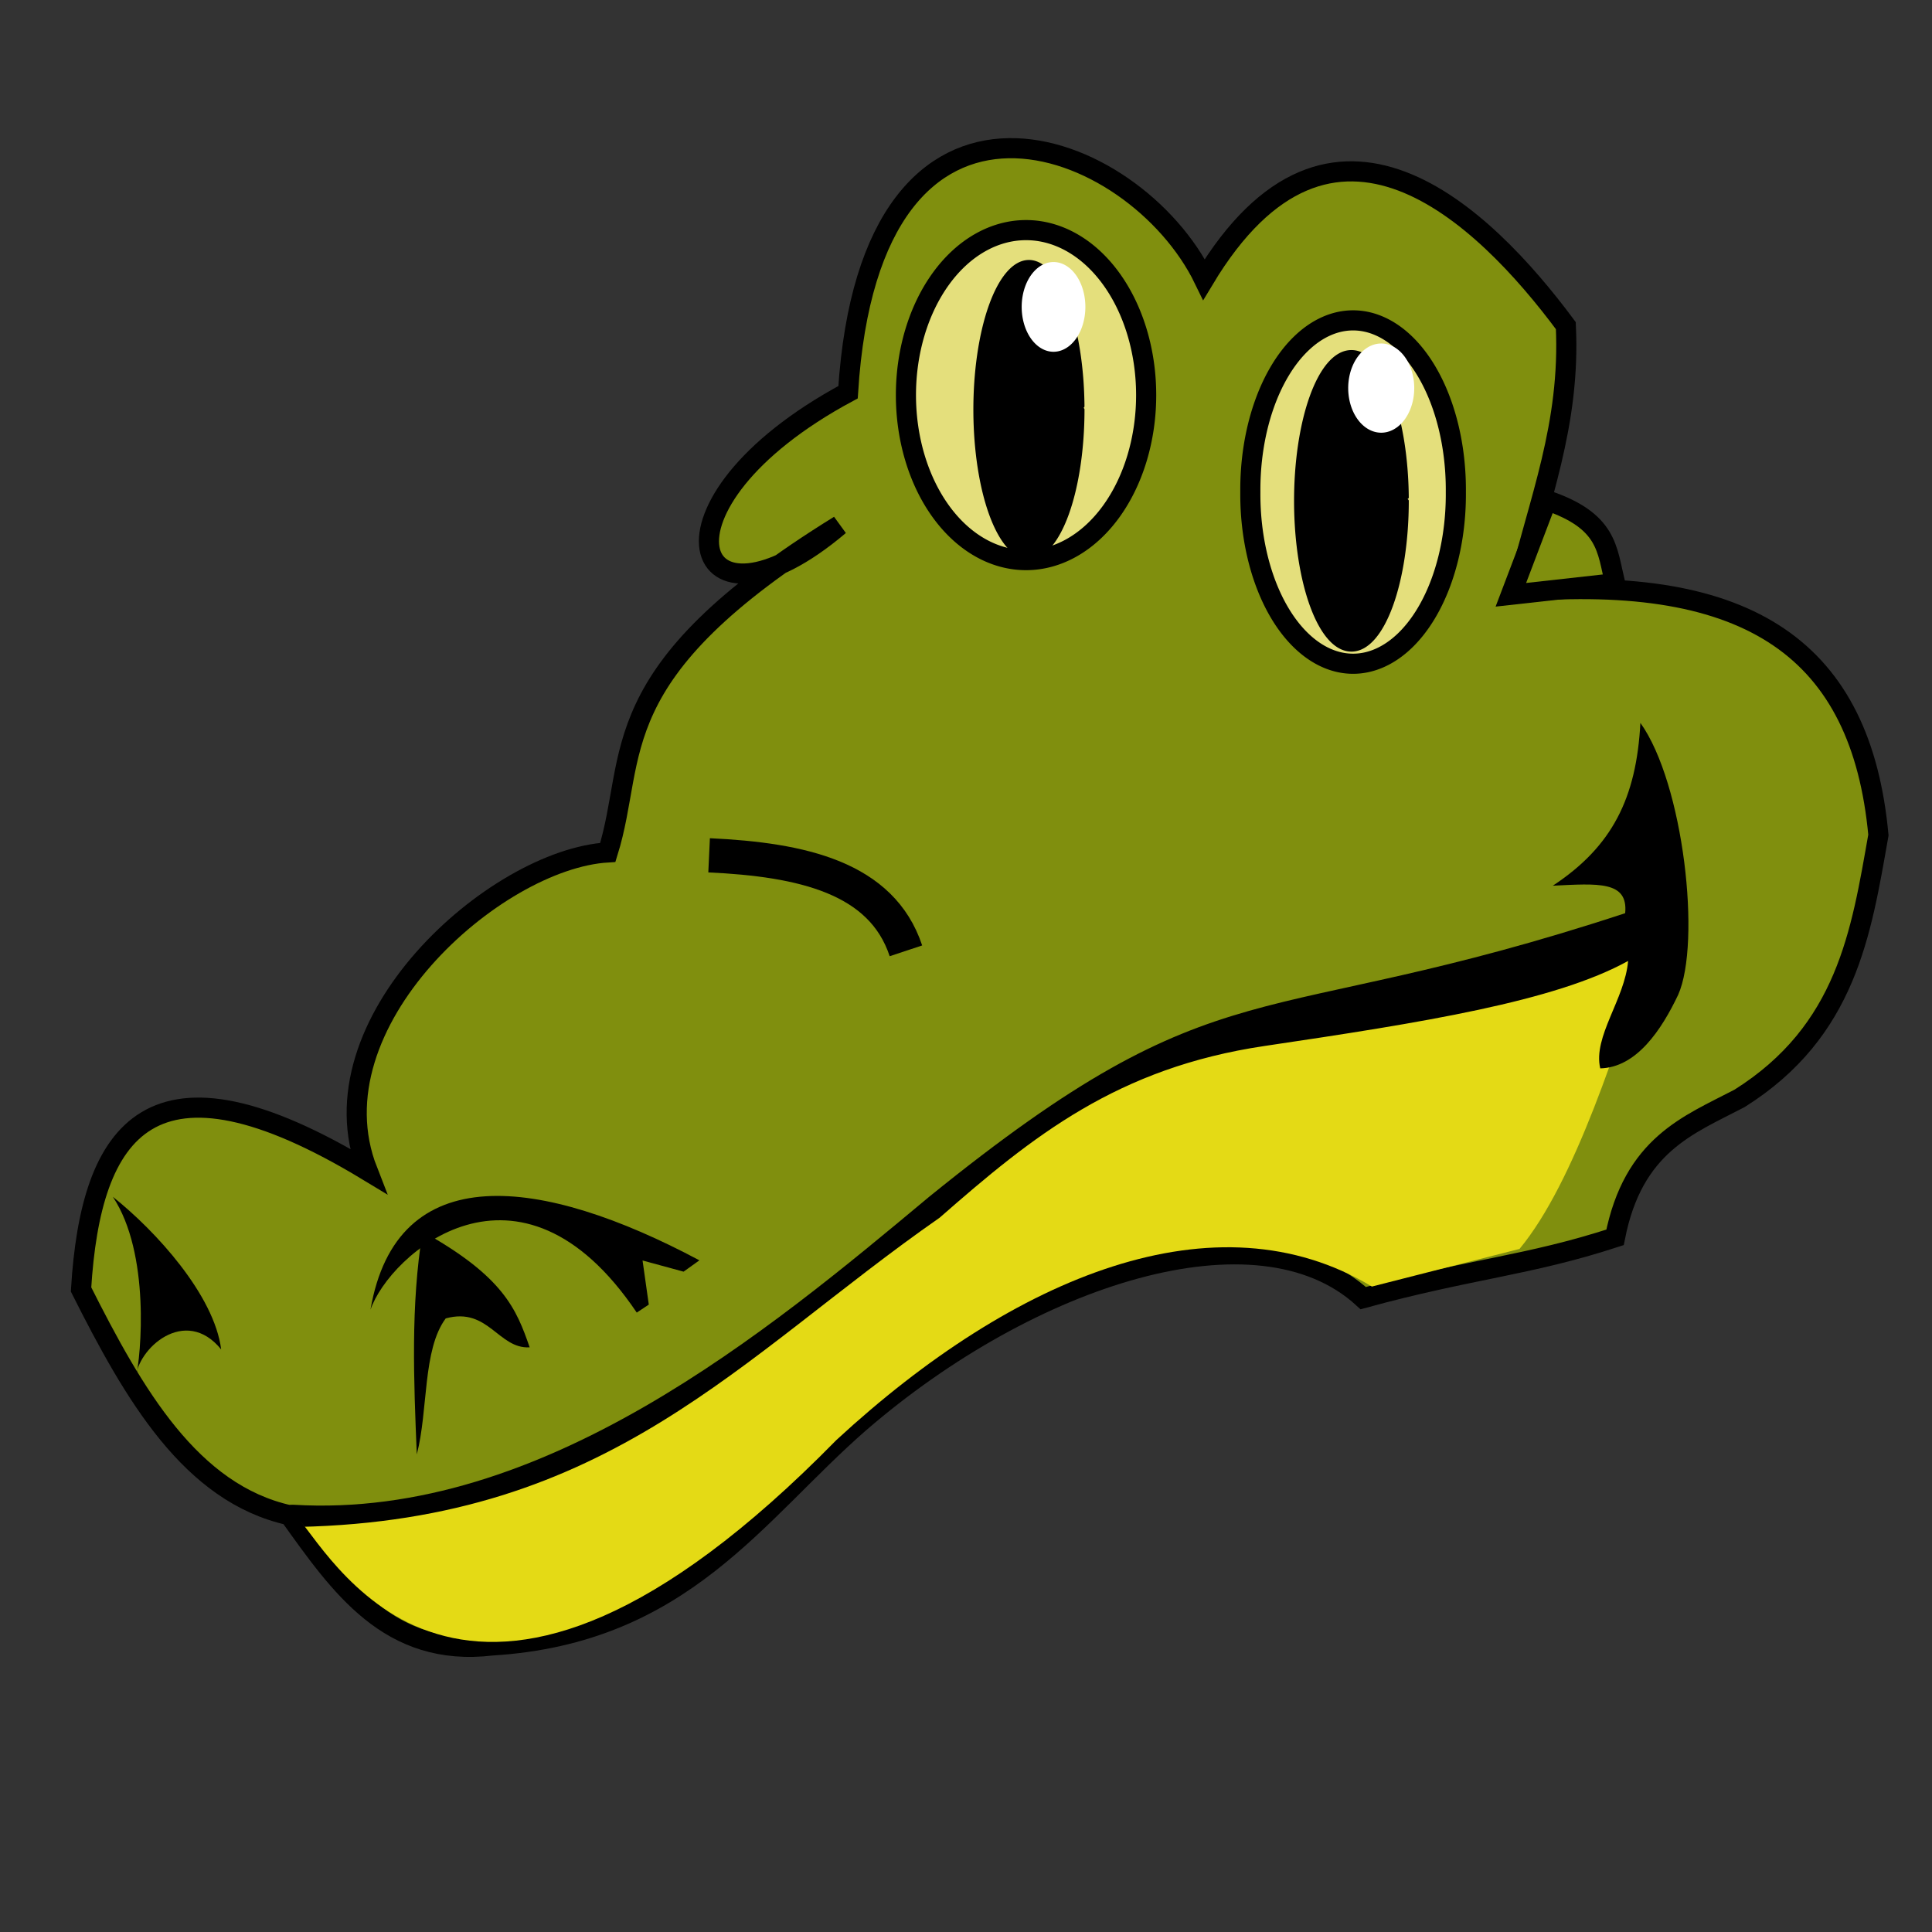 <?xml version="1.0" encoding="UTF-8" standalone="no"?>
<!-- Created with Inkscape (http://www.inkscape.org/) -->

<svg
   xmlns:dc="http://purl.org/dc/elements/1.1/"
   xmlns:cc="http://creativecommons.org/ns#"
   xmlns:rdf="http://www.w3.org/1999/02/22-rdf-syntax-ns#"
   xmlns:svg="http://www.w3.org/2000/svg"
   xmlns="http://www.w3.org/2000/svg"
   xmlns:sodipodi="http://sodipodi.sourceforge.net/DTD/sodipodi-0.dtd"
   xmlns:inkscape="http://www.inkscape.org/namespaces/inkscape"
   id="svg2"
   version="1.1"
   inkscape:version="0.48.4 r9939"
   width="96"
   height="96"
   sodipodi:docname="ic_launcher.svg">
  <rect width="100%" height="100%" fill="#333333" stroke="none"/>
  <defs
     id="defs6" />
  <sodipodi:namedview
     pagecolor="#ffffff"
     bordercolor="#666666"
     borderopacity="1"
     objecttolerance="10"
     gridtolerance="10"
     guidetolerance="10"
     inkscape:pageopacity="0"
     inkscape:pageshadow="2"
     inkscape:window-width="1879"
     inkscape:window-height="1058"
     id="namedview4"
     showgrid="false"
     inkscape:zoom="9.8333332"
     inkscape:cx="18.903091"
     inkscape:cy="63.837553"
     inkscape:window-x="41"
     inkscape:window-y="0"
     inkscape:window-maximized="1"
     inkscape:current-layer="svg2" />
  <path
     style="fill:#808f0e;fill-opacity:1;stroke:#000000;stroke-width:1px;stroke-linecap:butt;stroke-linejoin:miter;stroke-opacity:1"
     d="M 18.265,58.176 C 15.398,50.846 24.595,42.69 30.202,42.356 31.718,37.498 29.773,33.476 41.707,26.104 34.375,32.327 31.684,25.104 42.139,19.489 43.252,1.723 56.389,6.79 59.828,13.88 c 6.339,-10.554 13.881,-3.218 17.977,2.301 0.235,4.936 -1.327,8.65 -2.445,13.231 11.637,-0.953 17.124,2.92 17.977,12.081 -0.855,4.845 -1.571,9.735 -6.903,13.087 -2.547,1.33 -5.275,2.298 -6.184,6.903 -4.315,1.409 -7.191,1.561 -12.512,3.02 C 62.495,59.692 51.216,63.344 42.714,70.688 37.529,75.207 33.923,81.174 24.449,81.762 19.33,82.375 16.886,78.785 14.382,75.29 9.484,74.202 6.662,69.308 4.027,64.072 4.51,56.107 7.492,51.659 18.265,58.176 z"
     id="path2987"
     inkscape:connector-curvature="0"
     sodipodi:nodetypes="cccccccccccccccc" />
  <path
     sodipodi:type="arc"
     style="fill:#e4df7c;fill-opacity:1;stroke:#000000;stroke-opacity:1"
     id="path2989"
     sodipodi:cx="51.70269"
     sodipodi:cy="19.488649"
     sodipodi:rx="5.9684606"
     sodipodi:ry="8.1976442"
     d="m 57.671,19.489 a 5.968,8.198 0 1 1 -11.937,0 5.968,8.198 0 1 1 11.937,0 z"
     transform="translate(-0.719,0.144)" />
  <path
     sodipodi:type="arc"
     style="fill:#e4df7c;stroke:#000000;stroke-opacity:1;fill-opacity:1"
     id="path2991"
     sodipodi:cx="68.385612"
     sodipodi:cy="24.450382"
     sodipodi:rx="5.1055508"
     sodipodi:ry="8.413372"
     d="m 73.491,24.45 a 5.106,8.413 0 1 1 -10.211,0 5.106,8.413 0 1 1 10.211,0 z"
     transform="translate(-1.151,0)" />
  <path
     style="fill:none;stroke:#000000;stroke-width:1.7;stroke-linecap:butt;stroke-linejoin:miter;stroke-opacity:1;stroke-miterlimit:4;stroke-dasharray:none"
     d="m 35.235,42.5 c 4.626,0.215 8.575,1.109 9.78,4.746"
     id="path3761"
     inkscape:connector-curvature="0"
     sodipodi:nodetypes="cc" />
  <path
     style="fill:#000000;fill-opacity:1;stroke:none"
     d="m 18.409,65.079 c 1.297,-7.567 8.484,-6.643 16.344,-2.454 l -0.786,0.563 -2.039,-0.555 0.31,2.191 -0.598,0.398 C 25.79,56.539 19.34,62.351 18.409,65.079 z"
     id="path3763"
     inkscape:connector-curvature="0"
     sodipodi:nodetypes="ccccccc" />
  <path
     style="fill:#000000;fill-opacity:1;stroke:none"
     d="m 5.609,59.47 c 1.859,2.808 1.412,7.854 1.13,9.056 0.05,-1.492 2.463,-3.68 4.251,-1.473 -0.345,-2.706 -3.256,-5.894 -5.381,-7.583 z"
     id="path3765"
     inkscape:connector-curvature="0"
     sodipodi:nodetypes="cccc" />
  <path
     sodipodi:type="arc"
     style="fill:#000000;fill-opacity:1;stroke:#000000;stroke-width:0.2;stroke-linecap:round;stroke-linejoin:miter;stroke-miterlimit:4;stroke-opacity:1;stroke-dasharray:none;stroke-dashoffset:0"
     id="path3767"
     sodipodi:cx="67.594612"
     sodipodi:cy="24.5942"
     sodipodi:rx="2.0134566"
     sodipodi:ry="7.4066439"
     d="m 69.608,24.594 a 2.013,7.407 0 1 1 -5.38e-4,-0.171"
     sodipodi:start="0"
     sodipodi:end="6.2600761"
     sodipodi:open="true"
     transform="matrix(1.349,0,0,0.998,-24.034,0.341)" />
  <path
     sodipodi:type="arc"
     style="fill:#000000;fill-opacity:1;stroke:#000000;stroke-width:0.2;stroke-linecap:round;stroke-linejoin:miter;stroke-miterlimit:4;stroke-opacity:1;stroke-dasharray:none;stroke-dashoffset:0"
     id="path3769"
     sodipodi:cx="51.70269"
     sodipodi:cy="20.063923"
     sodipodi:rx="2.660639"
     sodipodi:ry="7.3347349"
     d="m 54.363,20.064 a 2.661,7.335 0 1 1 -7.1e-4,-0.169"
     sodipodi:start="0"
     sodipodi:end="6.2600761"
     sodipodi:open="true"
     transform="translate(-0.575,0.288)" />
  <path
     sodipodi:type="arc"
     style="fill:#ffffff;fill-opacity:1;stroke:none"
     id="path3771"
     sodipodi:cx="52.565598"
     sodipodi:cy="15.030281"
     sodipodi:rx="1.7977291"
     sodipodi:ry="2.4449115"
     d="m 54.363,15.03 a 1.798,2.445 0 1 1 -4.8e-4,-0.056"
     sodipodi:start="0"
     sodipodi:end="6.2600761"
     sodipodi:open="true"
     transform="matrix(0.88,0,0,0.912,6.092,1.542)" />
  <path
     sodipodi:type="arc"
     style="fill:#ffffff;fill-opacity:1;stroke:none"
     id="path3773"
     sodipodi:cx="68.888977"
     sodipodi:cy="19.488649"
     sodipodi:rx="1.4381833"
     sodipodi:ry="2.0134566"
     d="m 70.327,19.489 a 1.438,2.013 0 1 1 -3.84e-4,-0.047"
     sodipodi:start="0"
     sodipodi:end="6.2600761"
     sodipodi:open="true"
     transform="matrix(1.141,0,0,1.101,-9.97,-2.172)" />
  <path
     style="fill:#808f0e;fill-opacity:1;stroke:#000000;stroke-width:1px;stroke-linecap:butt;stroke-linejoin:miter;stroke-opacity:1"
     d="m 76.859,24.859 c 3.031,1.025 2.987,2.424 3.392,4.121 l -5.177,0.575 z"
     id="path3777"
     inkscape:connector-curvature="0"
     sodipodi:nodetypes="cccc" />
  <path
     style="fill:#e4da15;fill-opacity:1;stroke:none"
     d="m 82.12,46.526 c -1.709,5.356 -3.878,12.234 -6.616,15.532 l -7.335,1.87 C 60.452,59.282 50.432,63.365 41.563,71.551 23.4,90.073 16.755,77.727 14.813,75.434 22.063,73.553 23.547,77.439 45.015,61.34 55.319,51.165 66.875,48.72 82.12,46.526 z"
     id="path3779"
     inkscape:connector-curvature="0"
     sodipodi:nodetypes="ccccccc" />
  <path
     style="fill:#000000;fill-opacity:1;stroke:none"
     d="m 14.836,75.872 c 1.086,0.344 -1.274,-1.163 -0.239,-1.101 12.364,0.739 23.592,-8.645 31.569,-15.301 14.691,-11.907 16.154,-8.031 34.588,-14.094 0.157,-1.616 -1.359,-1.473 -3.595,-1.366 2.949,-1.943 4.154,-4.353 4.351,-8.09 2.15,3.004 3.031,10.914 1.876,13.513 -0.829,1.744 -2.071,3.613 -3.871,3.654 -0.371,-1.579 1.228,-3.442 1.384,-5.338 -3.641,2.013 -10.202,3.06 -18.055,4.224 -7.323,1.085 -11.518,4.472 -16.152,8.532 -9.945,6.927 -16.395,15.037 -31.856,15.367 z"
     id="path3775"
     inkscape:connector-curvature="0"
     sodipodi:nodetypes="cscccccccscc" />
  <path
     style="fill:#000000;fill-opacity:1;stroke:none"
     d="m 20.71,72.27 c -0.15,-3.691 -0.31,-7.383 0.288,-11.074 4.026,2.24 4.662,3.852 5.321,5.753 -1.563,0.087 -2.052,-2.017 -4.171,-1.438 -1.158,1.56 -0.862,4.555 -1.438,6.759 z"
     id="path3781"
     inkscape:connector-curvature="0"
     sodipodi:nodetypes="ccccc" />
</svg>

